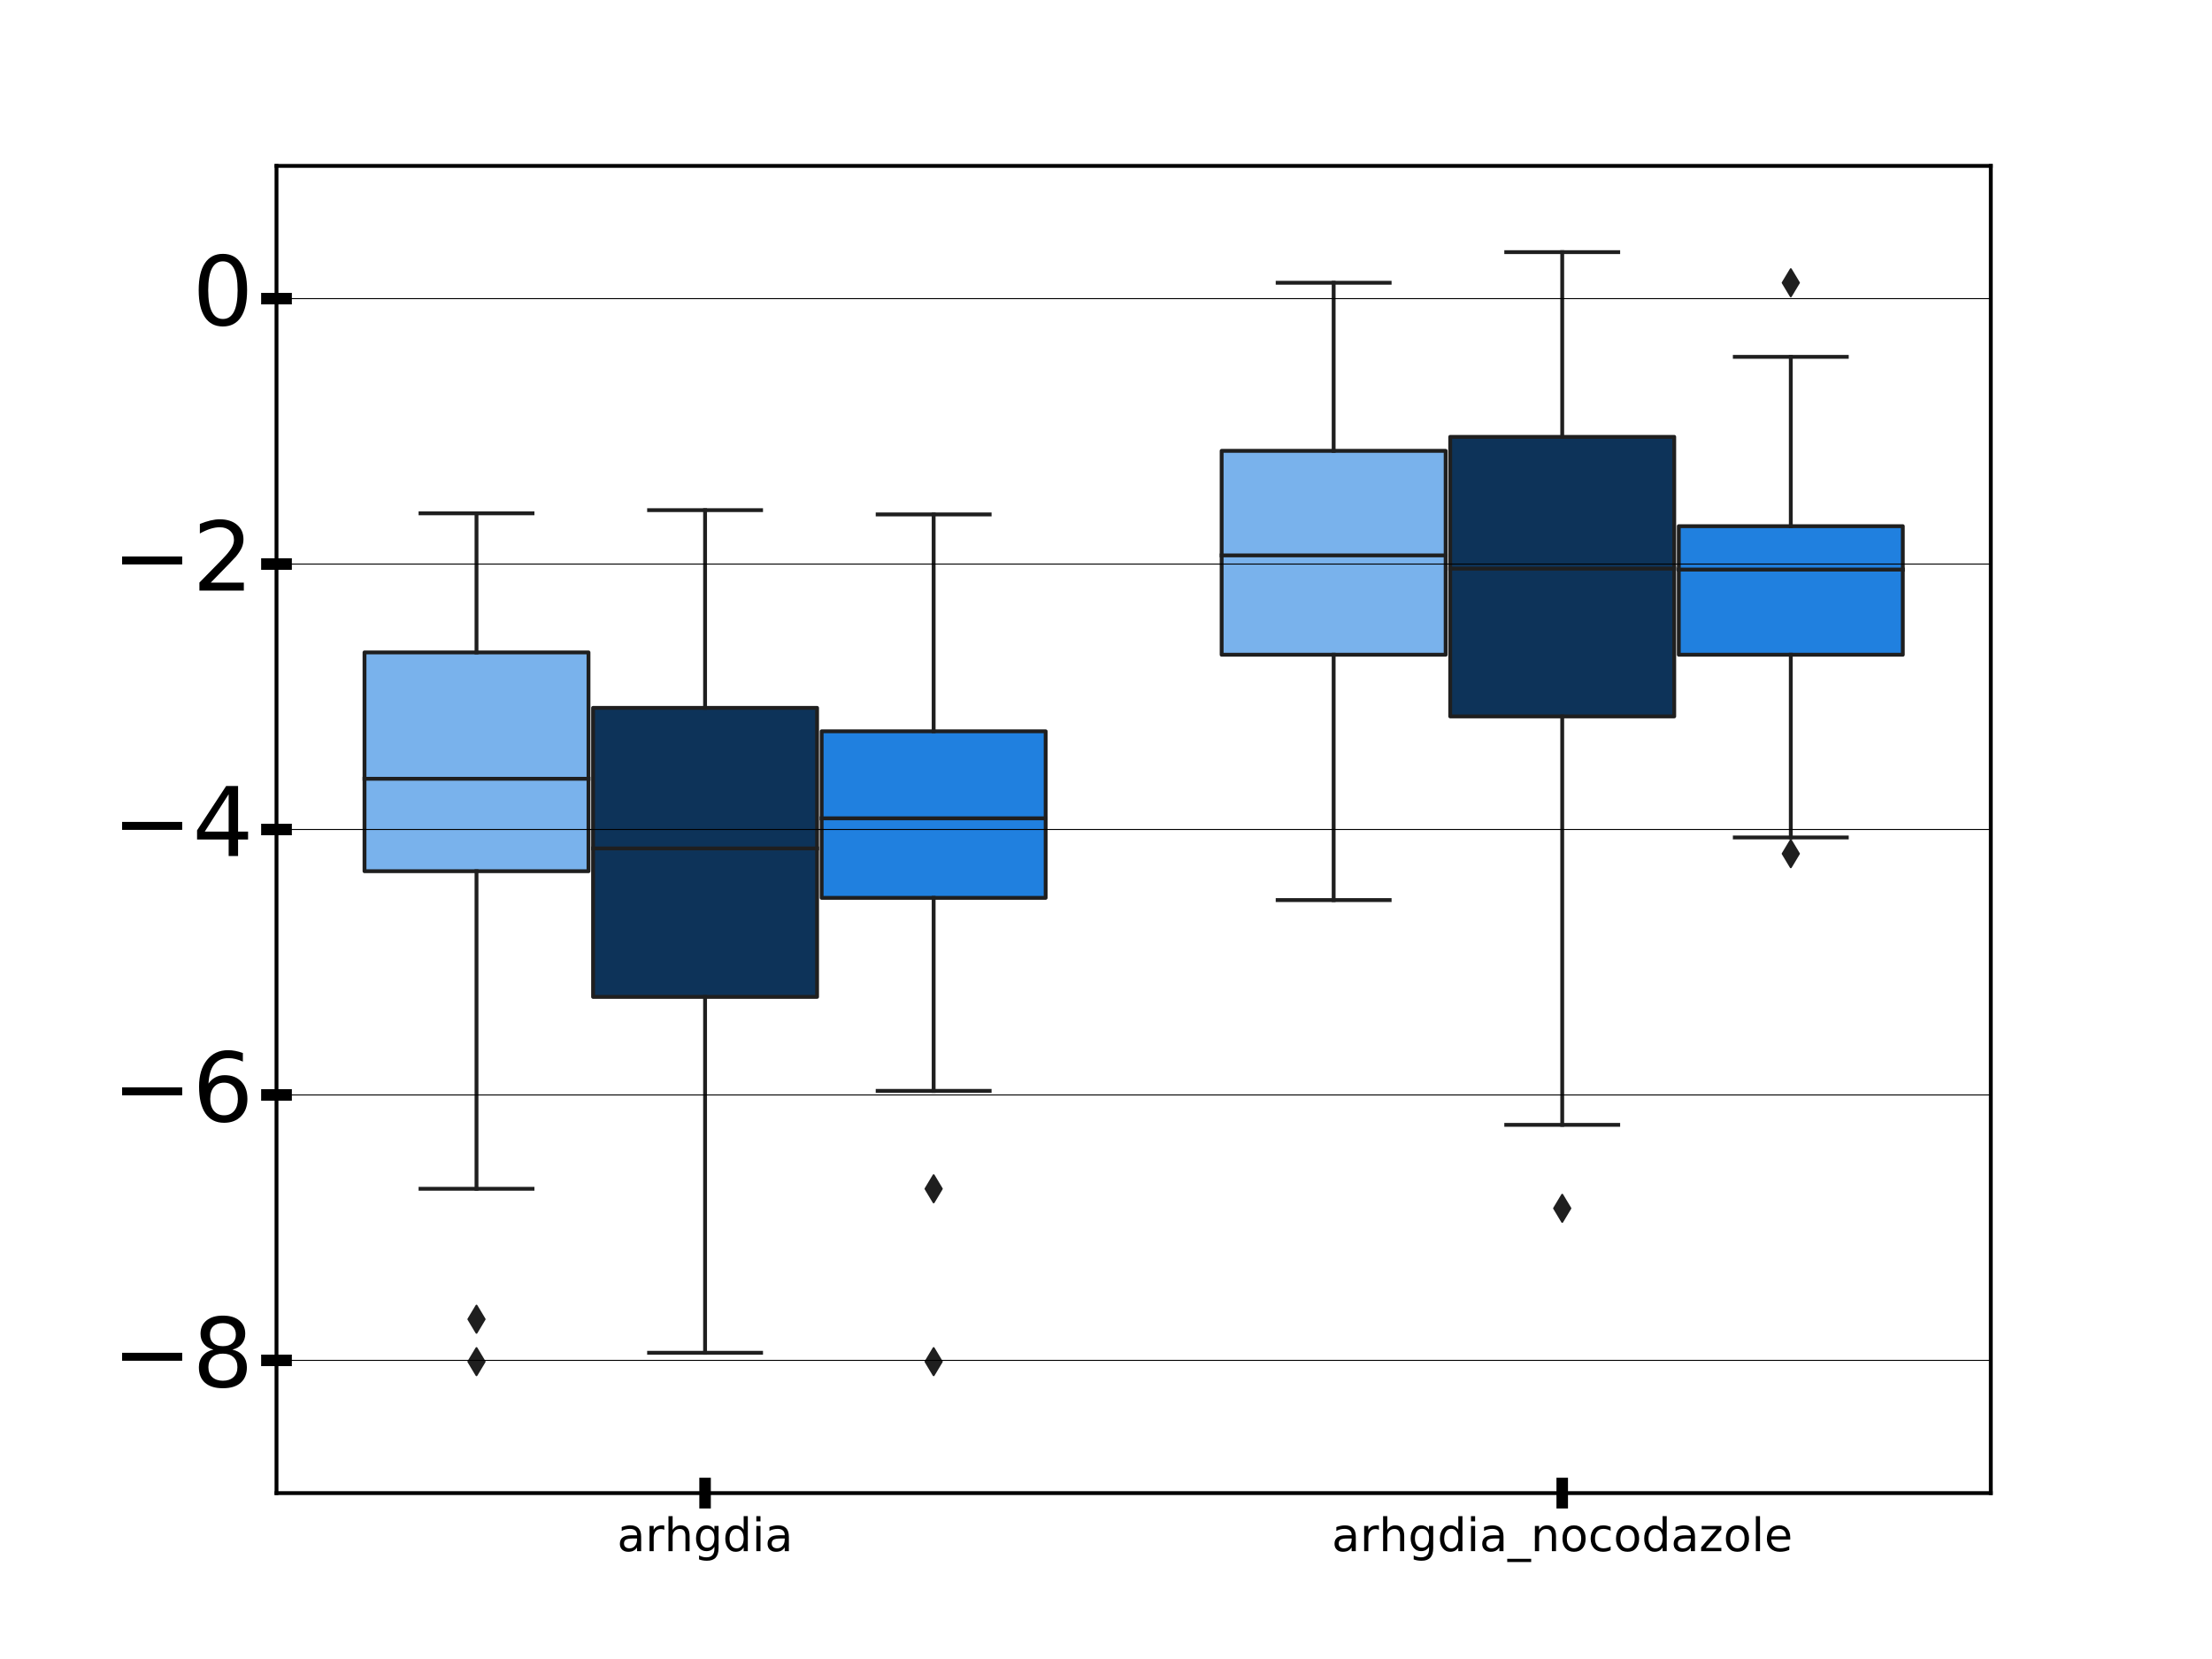 <?xml version="1.0" encoding="utf-8" standalone="no"?>
<!DOCTYPE svg PUBLIC "-//W3C//DTD SVG 1.1//EN"
  "http://www.w3.org/Graphics/SVG/1.1/DTD/svg11.dtd">
<!-- Created with matplotlib (http://matplotlib.org/) -->
<svg height="432pt" version="1.1" viewBox="0 0 576 432" width="576pt" xmlns="http://www.w3.org/2000/svg" xmlns:xlink="http://www.w3.org/1999/xlink">
 <defs>
  <style type="text/css">
*{stroke-linecap:butt;stroke-linejoin:round;stroke-miterlimit:100000;}
  </style>
 </defs>
 <g id="figure_1">
  <g id="patch_1">
   <path d="M 0 432 
L 576 432 
L 576 0 
L 0 0 
z
" style="fill:#ffffff;"/>
  </g>
  <g id="axes_1">
   <g id="patch_2">
    <path d="M 72 388.8 
L 518.4 388.8 
L 518.4 43.2 
L 72 43.2 
z
" style="fill:#ffffff;"/>
   </g>
   <g id="patch_3">
    <path clip-path="url(#p47c4f8c192)" d="M 94.915 226.864 
L 153.245 226.864 
L 153.245 169.886 
L 94.915 169.886 
L 94.915 226.864 
z
" style="fill:#79b2ec;stroke:#1f1f1f;stroke-linejoin:miter;"/>
   </g>
   <g id="patch_4">
    <path clip-path="url(#p47c4f8c192)" d="M 154.435 259.588 
L 212.765 259.588 
L 212.765 184.33 
L 154.435 184.33 
L 154.435 259.588 
z
" style="fill:#0d3359;stroke:#1f1f1f;stroke-linejoin:miter;"/>
   </g>
   <g id="patch_5">
    <path clip-path="url(#p47c4f8c192)" d="M 213.955 233.799 
L 272.285 233.799 
L 272.285 190.428 
L 213.955 190.428 
L 213.955 233.799 
z
" style="fill:#2080df;stroke:#1f1f1f;stroke-linejoin:miter;"/>
   </g>
   <g id="patch_6">
    <path clip-path="url(#p47c4f8c192)" d="M 318.115 170.494 
L 376.445 170.494 
L 376.445 117.396 
L 318.115 117.396 
L 318.115 170.494 
z
" style="fill:#79b2ec;stroke:#1f1f1f;stroke-linejoin:miter;"/>
   </g>
   <g id="patch_7">
    <path clip-path="url(#p47c4f8c192)" d="M 377.635 186.548 
L 435.965 186.548 
L 435.965 113.759 
L 377.635 113.759 
L 377.635 186.548 
z
" style="fill:#0d3359;stroke:#1f1f1f;stroke-linejoin:miter;"/>
   </g>
   <g id="patch_8">
    <path clip-path="url(#p47c4f8c192)" d="M 437.155 170.494 
L 495.485 170.494 
L 495.485 137.015 
L 437.155 137.015 
L 437.155 170.494 
z
" style="fill:#2080df;stroke:#1f1f1f;stroke-linejoin:miter;"/>
   </g>
   <g id="patch_9">
    <path clip-path="url(#p47c4f8c192)" d="M 183.6 77.76 
L 183.6 77.76 
L 183.6 77.76 
L 183.6 77.76 
z
" style="fill:#79b2ec;stroke:#1f1f1f;stroke-linejoin:miter;stroke-width:0.5;"/>
   </g>
   <g id="patch_10">
    <path clip-path="url(#p47c4f8c192)" d="M 183.6 77.76 
L 183.6 77.76 
L 183.6 77.76 
L 183.6 77.76 
z
" style="fill:#0d3359;stroke:#1f1f1f;stroke-linejoin:miter;stroke-width:0.5;"/>
   </g>
   <g id="patch_11">
    <path clip-path="url(#p47c4f8c192)" d="M 183.6 77.76 
L 183.6 77.76 
L 183.6 77.76 
L 183.6 77.76 
z
" style="fill:#2080df;stroke:#1f1f1f;stroke-linejoin:miter;stroke-width:0.5;"/>
   </g>
   <g id="line2d_1">
    <path clip-path="url(#p47c4f8c192)" d="M 124.08 226.864 
L 124.08 309.558 
" style="fill:none;stroke:#1f1f1f;stroke-linecap:square;"/>
   </g>
   <g id="line2d_2">
    <path clip-path="url(#p47c4f8c192)" d="M 124.08 169.886 
L 124.08 133.669 
" style="fill:none;stroke:#1f1f1f;stroke-linecap:square;"/>
   </g>
   <g id="line2d_3">
    <path clip-path="url(#p47c4f8c192)" d="M 109.498 309.558 
L 138.662 309.558 
" style="fill:none;stroke:#1f1f1f;stroke-linecap:square;"/>
   </g>
   <g id="line2d_4">
    <path clip-path="url(#p47c4f8c192)" d="M 109.498 133.669 
L 138.662 133.669 
" style="fill:none;stroke:#1f1f1f;stroke-linecap:square;"/>
   </g>
   <g id="line2d_5">
    <path clip-path="url(#p47c4f8c192)" d="M 94.915 202.796 
L 153.245 202.796 
" style="fill:none;stroke:#1f1f1f;stroke-linecap:square;"/>
   </g>
   <g id="line2d_6">
    <defs>
     <path d="M -0 3.536 
L 2.121 0 
L -0 -3.536 
L -2.121 -0 
z
" id="m45571925a8" style="stroke:#1f1f1f;stroke-linejoin:miter;stroke-width:0.5;"/>
    </defs>
    <g clip-path="url(#p47c4f8c192)">
     <use style="fill:#1f1f1f;stroke:#1f1f1f;stroke-linejoin:miter;stroke-width:0.5;" x="124.08" xlink:href="#m45571925a8" y="343.519"/>
     <use style="fill:#1f1f1f;stroke:#1f1f1f;stroke-linejoin:miter;stroke-width:0.5;" x="124.08" xlink:href="#m45571925a8" y="354.57"/>
    </g>
   </g>
   <g id="line2d_7">
    <path clip-path="url(#p47c4f8c192)" d="M 183.6 259.588 
L 183.6 352.263 
" style="fill:none;stroke:#1f1f1f;stroke-linecap:square;"/>
   </g>
   <g id="line2d_8">
    <path clip-path="url(#p47c4f8c192)" d="M 183.6 184.33 
L 183.6 132.84 
" style="fill:none;stroke:#1f1f1f;stroke-linecap:square;"/>
   </g>
   <g id="line2d_9">
    <path clip-path="url(#p47c4f8c192)" d="M 169.018 352.263 
L 198.182 352.263 
" style="fill:none;stroke:#1f1f1f;stroke-linecap:square;"/>
   </g>
   <g id="line2d_10">
    <path clip-path="url(#p47c4f8c192)" d="M 169.018 132.84 
L 198.182 132.84 
" style="fill:none;stroke:#1f1f1f;stroke-linecap:square;"/>
   </g>
   <g id="line2d_11">
    <path clip-path="url(#p47c4f8c192)" d="M 154.435 220.93 
L 212.765 220.93 
" style="fill:none;stroke:#1f1f1f;stroke-linecap:square;"/>
   </g>
   <g id="line2d_12">
    <g clip-path="url(#p47c4f8c192)">
     <use style="fill:#1f1f1f;stroke:#1f1f1f;stroke-linejoin:miter;stroke-width:0.5;" x="6.95306663959e-310" xlink:href="#m45571925a8" y="6.94414767657e-310"/>
    </g>
   </g>
   <g id="line2d_13">
    <path clip-path="url(#p47c4f8c192)" d="M 243.12 233.799 
L 243.12 284.067 
" style="fill:none;stroke:#1f1f1f;stroke-linecap:square;"/>
   </g>
   <g id="line2d_14">
    <path clip-path="url(#p47c4f8c192)" d="M 243.12 190.428 
L 243.12 133.954 
" style="fill:none;stroke:#1f1f1f;stroke-linecap:square;"/>
   </g>
   <g id="line2d_15">
    <path clip-path="url(#p47c4f8c192)" d="M 228.538 284.067 
L 257.702 284.067 
" style="fill:none;stroke:#1f1f1f;stroke-linecap:square;"/>
   </g>
   <g id="line2d_16">
    <path clip-path="url(#p47c4f8c192)" d="M 228.538 133.954 
L 257.702 133.954 
" style="fill:none;stroke:#1f1f1f;stroke-linecap:square;"/>
   </g>
   <g id="line2d_17">
    <path clip-path="url(#p47c4f8c192)" d="M 213.955 213.089 
L 272.285 213.089 
" style="fill:none;stroke:#1f1f1f;stroke-linecap:square;"/>
   </g>
   <g id="line2d_18">
    <g clip-path="url(#p47c4f8c192)">
     <use style="fill:#1f1f1f;stroke:#1f1f1f;stroke-linejoin:miter;stroke-width:0.5;" x="243.12" xlink:href="#m45571925a8" y="309.558"/>
     <use style="fill:#1f1f1f;stroke:#1f1f1f;stroke-linejoin:miter;stroke-width:0.5;" x="243.12" xlink:href="#m45571925a8" y="354.57"/>
    </g>
   </g>
   <g id="line2d_19">
    <path clip-path="url(#p47c4f8c192)" d="M 347.28 170.494 
L 347.28 234.379 
" style="fill:none;stroke:#1f1f1f;stroke-linecap:square;"/>
   </g>
   <g id="line2d_20">
    <path clip-path="url(#p47c4f8c192)" d="M 347.28 117.396 
L 347.28 73.629 
" style="fill:none;stroke:#1f1f1f;stroke-linecap:square;"/>
   </g>
   <g id="line2d_21">
    <path clip-path="url(#p47c4f8c192)" d="M 332.698 234.379 
L 361.862 234.379 
" style="fill:none;stroke:#1f1f1f;stroke-linecap:square;"/>
   </g>
   <g id="line2d_22">
    <path clip-path="url(#p47c4f8c192)" d="M 332.698 73.629 
L 361.862 73.629 
" style="fill:none;stroke:#1f1f1f;stroke-linecap:square;"/>
   </g>
   <g id="line2d_23">
    <path clip-path="url(#p47c4f8c192)" d="M 318.115 144.62 
L 376.445 144.62 
" style="fill:none;stroke:#1f1f1f;stroke-linecap:square;"/>
   </g>
   <g id="line2d_24"/>
   <g id="line2d_25">
    <path clip-path="url(#p47c4f8c192)" d="M 406.8 186.548 
L 406.8 292.911 
" style="fill:none;stroke:#1f1f1f;stroke-linecap:square;"/>
   </g>
   <g id="line2d_26">
    <path clip-path="url(#p47c4f8c192)" d="M 406.8 113.759 
L 406.8 65.656 
" style="fill:none;stroke:#1f1f1f;stroke-linecap:square;"/>
   </g>
   <g id="line2d_27">
    <path clip-path="url(#p47c4f8c192)" d="M 392.218 292.911 
L 421.382 292.911 
" style="fill:none;stroke:#1f1f1f;stroke-linecap:square;"/>
   </g>
   <g id="line2d_28">
    <path clip-path="url(#p47c4f8c192)" d="M 392.218 65.656 
L 421.382 65.656 
" style="fill:none;stroke:#1f1f1f;stroke-linecap:square;"/>
   </g>
   <g id="line2d_29">
    <path clip-path="url(#p47c4f8c192)" d="M 377.635 148.071 
L 435.965 148.071 
" style="fill:none;stroke:#1f1f1f;stroke-linecap:square;"/>
   </g>
   <g id="line2d_30">
    <g clip-path="url(#p47c4f8c192)">
     <use style="fill:#1f1f1f;stroke:#1f1f1f;stroke-linejoin:miter;stroke-width:0.5;" x="406.8" xlink:href="#m45571925a8" y="314.643"/>
    </g>
   </g>
   <g id="line2d_31">
    <path clip-path="url(#p47c4f8c192)" d="M 466.32 170.494 
L 466.32 218.07 
" style="fill:none;stroke:#1f1f1f;stroke-linecap:square;"/>
   </g>
   <g id="line2d_32">
    <path clip-path="url(#p47c4f8c192)" d="M 466.32 137.015 
L 466.32 92.914 
" style="fill:none;stroke:#1f1f1f;stroke-linecap:square;"/>
   </g>
   <g id="line2d_33">
    <path clip-path="url(#p47c4f8c192)" d="M 451.738 218.07 
L 480.902 218.07 
" style="fill:none;stroke:#1f1f1f;stroke-linecap:square;"/>
   </g>
   <g id="line2d_34">
    <path clip-path="url(#p47c4f8c192)" d="M 451.738 92.914 
L 480.902 92.914 
" style="fill:none;stroke:#1f1f1f;stroke-linecap:square;"/>
   </g>
   <g id="line2d_35">
    <path clip-path="url(#p47c4f8c192)" d="M 437.155 148.316 
L 495.485 148.316 
" style="fill:none;stroke:#1f1f1f;stroke-linecap:square;"/>
   </g>
   <g id="line2d_36">
    <g clip-path="url(#p47c4f8c192)">
     <use style="fill:#1f1f1f;stroke:#1f1f1f;stroke-linejoin:miter;stroke-width:0.5;" x="466.32" xlink:href="#m45571925a8" y="222.301"/>
     <use style="fill:#1f1f1f;stroke:#1f1f1f;stroke-linejoin:miter;stroke-width:0.5;" x="466.32" xlink:href="#m45571925a8" y="73.629"/>
    </g>
   </g>
   <g id="patch_12">
    <path d="M 72 43.2 
L 518.4 43.2 
" style="fill:none;stroke:#000000;stroke-linecap:square;stroke-linejoin:miter;"/>
   </g>
   <g id="patch_13">
    <path d="M 518.4 388.8 
L 518.4 43.2 
" style="fill:none;stroke:#000000;stroke-linecap:square;stroke-linejoin:miter;"/>
   </g>
   <g id="patch_14">
    <path d="M 72 388.8 
L 518.4 388.8 
" style="fill:none;stroke:#000000;stroke-linecap:square;stroke-linejoin:miter;"/>
   </g>
   <g id="patch_15">
    <path d="M 72 388.8 
L 72 43.2 
" style="fill:none;stroke:#000000;stroke-linecap:square;stroke-linejoin:miter;"/>
   </g>
   <g id="matplotlib.axis_1">
    <g id="xtick_1">
     <g id="line2d_37">
      <defs>
       <path d="M 0 4 
L 0 -4 
" id="m1f2b47a6d1" style="stroke:#000000;stroke-width:3.0;"/>
      </defs>
      <g>
       <use style="stroke:#000000;stroke-width:3.0;" x="183.6" xlink:href="#m1f2b47a6d1" y="388.8"/>
      </g>
     </g>
     <g id="text_1">
      <!-- arhgdia -->
      <defs>
       <path d="M 34.281 27.484 
Q 23.391 27.484 19.188 25 
Q 14.984 22.516 14.984 16.5 
Q 14.984 11.719 18.141 8.906 
Q 21.297 6.109 26.703 6.109 
Q 34.188 6.109 38.703 11.406 
Q 43.219 16.703 43.219 25.484 
L 43.219 27.484 
z
M 52.203 31.203 
L 52.203 0 
L 43.219 0 
L 43.219 8.297 
Q 40.141 3.328 35.547 0.953 
Q 30.953 -1.422 24.312 -1.422 
Q 15.922 -1.422 10.953 3.297 
Q 6 8.016 6 15.922 
Q 6 25.141 12.172 29.828 
Q 18.359 34.516 30.609 34.516 
L 43.219 34.516 
L 43.219 35.406 
Q 43.219 41.609 39.141 45 
Q 35.062 48.391 27.688 48.391 
Q 23 48.391 18.547 47.266 
Q 14.109 46.141 10.016 43.891 
L 10.016 52.203 
Q 14.938 54.109 19.578 55.047 
Q 24.219 56 28.609 56 
Q 40.484 56 46.344 49.844 
Q 52.203 43.703 52.203 31.203 
" id="BitstreamVeraSans-Roman-61"/>
       <path d="M 9.422 54.688 
L 18.406 54.688 
L 18.406 0 
L 9.422 0 
z
M 9.422 75.984 
L 18.406 75.984 
L 18.406 64.594 
L 9.422 64.594 
z
" id="BitstreamVeraSans-Roman-69"/>
       <path d="M 54.891 33.016 
L 54.891 0 
L 45.906 0 
L 45.906 32.719 
Q 45.906 40.484 42.875 44.328 
Q 39.844 48.188 33.797 48.188 
Q 26.516 48.188 22.312 43.547 
Q 18.109 38.922 18.109 30.906 
L 18.109 0 
L 9.078 0 
L 9.078 75.984 
L 18.109 75.984 
L 18.109 46.188 
Q 21.344 51.125 25.703 53.562 
Q 30.078 56 35.797 56 
Q 45.219 56 50.047 50.172 
Q 54.891 44.344 54.891 33.016 
" id="BitstreamVeraSans-Roman-68"/>
       <path d="M 45.406 46.391 
L 45.406 75.984 
L 54.391 75.984 
L 54.391 0 
L 45.406 0 
L 45.406 8.203 
Q 42.578 3.328 38.25 0.953 
Q 33.938 -1.422 27.875 -1.422 
Q 17.969 -1.422 11.734 6.484 
Q 5.516 14.406 5.516 27.297 
Q 5.516 40.188 11.734 48.094 
Q 17.969 56 27.875 56 
Q 33.938 56 38.25 53.625 
Q 42.578 51.266 45.406 46.391 
M 14.797 27.297 
Q 14.797 17.391 18.875 11.75 
Q 22.953 6.109 30.078 6.109 
Q 37.203 6.109 41.297 11.75 
Q 45.406 17.391 45.406 27.297 
Q 45.406 37.203 41.297 42.844 
Q 37.203 48.484 30.078 48.484 
Q 22.953 48.484 18.875 42.844 
Q 14.797 37.203 14.797 27.297 
" id="BitstreamVeraSans-Roman-64"/>
       <path d="M 45.406 27.984 
Q 45.406 37.75 41.375 43.109 
Q 37.359 48.484 30.078 48.484 
Q 22.859 48.484 18.828 43.109 
Q 14.797 37.75 14.797 27.984 
Q 14.797 18.266 18.828 12.891 
Q 22.859 7.516 30.078 7.516 
Q 37.359 7.516 41.375 12.891 
Q 45.406 18.266 45.406 27.984 
M 54.391 6.781 
Q 54.391 -7.172 48.188 -13.984 
Q 42 -20.797 29.203 -20.797 
Q 24.469 -20.797 20.266 -20.094 
Q 16.062 -19.391 12.109 -17.922 
L 12.109 -9.188 
Q 16.062 -11.328 19.922 -12.344 
Q 23.781 -13.375 27.781 -13.375 
Q 36.625 -13.375 41.016 -8.766 
Q 45.406 -4.156 45.406 5.172 
L 45.406 9.625 
Q 42.625 4.781 38.281 2.391 
Q 33.938 0 27.875 0 
Q 17.828 0 11.672 7.656 
Q 5.516 15.328 5.516 27.984 
Q 5.516 40.672 11.672 48.328 
Q 17.828 56 27.875 56 
Q 33.938 56 38.281 53.609 
Q 42.625 51.219 45.406 46.391 
L 45.406 54.688 
L 54.391 54.688 
z
" id="BitstreamVeraSans-Roman-67"/>
       <path d="M 41.109 46.297 
Q 39.594 47.172 37.812 47.578 
Q 36.031 48 33.891 48 
Q 26.266 48 22.188 43.047 
Q 18.109 38.094 18.109 28.812 
L 18.109 0 
L 9.078 0 
L 9.078 54.688 
L 18.109 54.688 
L 18.109 46.188 
Q 20.953 51.172 25.484 53.578 
Q 30.031 56 36.531 56 
Q 37.453 56 38.578 55.875 
Q 39.703 55.766 41.062 55.516 
z
" id="BitstreamVeraSans-Roman-72"/>
      </defs>
      <g transform="translate(160.693 403.918)scale(0.12 -0.12)">
       <use xlink:href="#BitstreamVeraSans-Roman-61"/>
       <use x="61.279" xlink:href="#BitstreamVeraSans-Roman-72"/>
       <use x="102.377" xlink:href="#BitstreamVeraSans-Roman-68"/>
       <use x="165.756" xlink:href="#BitstreamVeraSans-Roman-67"/>
       <use x="229.232" xlink:href="#BitstreamVeraSans-Roman-64"/>
       <use x="292.709" xlink:href="#BitstreamVeraSans-Roman-69"/>
       <use x="320.492" xlink:href="#BitstreamVeraSans-Roman-61"/>
      </g>
     </g>
    </g>
    <g id="xtick_2">
     <g id="line2d_38">
      <g>
       <use style="stroke:#000000;stroke-width:3.0;" x="406.8" xlink:href="#m1f2b47a6d1" y="388.8"/>
      </g>
     </g>
     <g id="text_2">
      <!-- arhgdia_nocodazole -->
      <defs>
       <path d="M 50.984 -16.609 
L 50.984 -23.578 
L -0.984 -23.578 
L -0.984 -16.609 
z
" id="BitstreamVeraSans-Roman-5f"/>
       <path d="M 54.891 33.016 
L 54.891 0 
L 45.906 0 
L 45.906 32.719 
Q 45.906 40.484 42.875 44.328 
Q 39.844 48.188 33.797 48.188 
Q 26.516 48.188 22.312 43.547 
Q 18.109 38.922 18.109 30.906 
L 18.109 0 
L 9.078 0 
L 9.078 54.688 
L 18.109 54.688 
L 18.109 46.188 
Q 21.344 51.125 25.703 53.562 
Q 30.078 56 35.797 56 
Q 45.219 56 50.047 50.172 
Q 54.891 44.344 54.891 33.016 
" id="BitstreamVeraSans-Roman-6e"/>
       <path d="M 30.609 48.391 
Q 23.391 48.391 19.188 42.75 
Q 14.984 37.109 14.984 27.297 
Q 14.984 17.484 19.156 11.844 
Q 23.344 6.203 30.609 6.203 
Q 37.797 6.203 41.984 11.859 
Q 46.188 17.531 46.188 27.297 
Q 46.188 37.016 41.984 42.703 
Q 37.797 48.391 30.609 48.391 
M 30.609 56 
Q 42.328 56 49.016 48.375 
Q 55.719 40.766 55.719 27.297 
Q 55.719 13.875 49.016 6.219 
Q 42.328 -1.422 30.609 -1.422 
Q 18.844 -1.422 12.172 6.219 
Q 5.516 13.875 5.516 27.297 
Q 5.516 40.766 12.172 48.375 
Q 18.844 56 30.609 56 
" id="BitstreamVeraSans-Roman-6f"/>
       <path d="M 9.422 75.984 
L 18.406 75.984 
L 18.406 0 
L 9.422 0 
z
" id="BitstreamVeraSans-Roman-6c"/>
       <path d="M 5.516 54.688 
L 48.188 54.688 
L 48.188 46.484 
L 14.406 7.172 
L 48.188 7.172 
L 48.188 0 
L 4.297 0 
L 4.297 8.203 
L 38.094 47.516 
L 5.516 47.516 
z
" id="BitstreamVeraSans-Roman-7a"/>
       <path d="M 56.203 29.594 
L 56.203 25.203 
L 14.891 25.203 
Q 15.484 15.922 20.484 11.062 
Q 25.484 6.203 34.422 6.203 
Q 39.594 6.203 44.453 7.469 
Q 49.312 8.734 54.109 11.281 
L 54.109 2.781 
Q 49.266 0.734 44.188 -0.344 
Q 39.109 -1.422 33.891 -1.422 
Q 20.797 -1.422 13.156 6.188 
Q 5.516 13.812 5.516 26.812 
Q 5.516 40.234 12.766 48.109 
Q 20.016 56 32.328 56 
Q 43.359 56 49.781 48.891 
Q 56.203 41.797 56.203 29.594 
M 47.219 32.234 
Q 47.125 39.594 43.094 43.984 
Q 39.062 48.391 32.422 48.391 
Q 24.906 48.391 20.391 44.141 
Q 15.875 39.891 15.188 32.172 
z
" id="BitstreamVeraSans-Roman-65"/>
       <path d="M 48.781 52.594 
L 48.781 44.188 
Q 44.969 46.297 41.141 47.344 
Q 37.312 48.391 33.406 48.391 
Q 24.656 48.391 19.812 42.844 
Q 14.984 37.312 14.984 27.297 
Q 14.984 17.281 19.812 11.734 
Q 24.656 6.203 33.406 6.203 
Q 37.312 6.203 41.141 7.25 
Q 44.969 8.297 48.781 10.406 
L 48.781 2.094 
Q 45.016 0.344 40.984 -0.531 
Q 36.969 -1.422 32.422 -1.422 
Q 20.062 -1.422 12.781 6.344 
Q 5.516 14.109 5.516 27.297 
Q 5.516 40.672 12.859 48.328 
Q 20.219 56 33.016 56 
Q 37.156 56 41.109 55.141 
Q 45.062 54.297 48.781 52.594 
" id="BitstreamVeraSans-Roman-63"/>
      </defs>
      <g transform="translate(346.784 403.918)scale(0.12 -0.12)">
       <use xlink:href="#BitstreamVeraSans-Roman-61"/>
       <use x="61.279" xlink:href="#BitstreamVeraSans-Roman-72"/>
       <use x="102.377" xlink:href="#BitstreamVeraSans-Roman-68"/>
       <use x="165.756" xlink:href="#BitstreamVeraSans-Roman-67"/>
       <use x="229.232" xlink:href="#BitstreamVeraSans-Roman-64"/>
       <use x="292.709" xlink:href="#BitstreamVeraSans-Roman-69"/>
       <use x="320.492" xlink:href="#BitstreamVeraSans-Roman-61"/>
       <use x="381.771" xlink:href="#BitstreamVeraSans-Roman-5f"/>
       <use x="431.771" xlink:href="#BitstreamVeraSans-Roman-6e"/>
       <use x="495.15" xlink:href="#BitstreamVeraSans-Roman-6f"/>
       <use x="556.332" xlink:href="#BitstreamVeraSans-Roman-63"/>
       <use x="611.312" xlink:href="#BitstreamVeraSans-Roman-6f"/>
       <use x="672.494" xlink:href="#BitstreamVeraSans-Roman-64"/>
       <use x="735.971" xlink:href="#BitstreamVeraSans-Roman-61"/>
       <use x="797.25" xlink:href="#BitstreamVeraSans-Roman-7a"/>
       <use x="849.74" xlink:href="#BitstreamVeraSans-Roman-6f"/>
       <use x="910.922" xlink:href="#BitstreamVeraSans-Roman-6c"/>
       <use x="938.705" xlink:href="#BitstreamVeraSans-Roman-65"/>
      </g>
     </g>
    </g>
   </g>
   <g id="matplotlib.axis_2">
    <g id="ytick_1">
     <g id="line2d_39">
      <path clip-path="url(#p47c4f8c192)" d="M 72 354.24 
L 518.4 354.24 
" style="fill:none;stroke:#000000;stroke-linecap:square;stroke-width:0.25;"/>
     </g>
     <g id="line2d_40">
      <defs>
       <path d="M 4 0 
L -4 -0 
" id="m85addca126" style="stroke:#000000;stroke-width:3.0;"/>
      </defs>
      <g>
       <use style="stroke:#000000;stroke-width:3.0;" x="72.0" xlink:href="#m85addca126" y="354.24"/>
      </g>
     </g>
     <g id="text_3">
      <!-- −8 -->
      <defs>
       <path d="M 10.594 35.5 
L 73.188 35.5 
L 73.188 27.203 
L 10.594 27.203 
z
" id="BitstreamVeraSans-Roman-2212"/>
       <path d="M 31.781 34.625 
Q 24.75 34.625 20.719 30.859 
Q 16.703 27.094 16.703 20.516 
Q 16.703 13.922 20.719 10.156 
Q 24.75 6.391 31.781 6.391 
Q 38.812 6.391 42.859 10.172 
Q 46.922 13.969 46.922 20.516 
Q 46.922 27.094 42.891 30.859 
Q 38.875 34.625 31.781 34.625 
M 21.922 38.812 
Q 15.578 40.375 12.031 44.719 
Q 8.5 49.078 8.5 55.328 
Q 8.5 64.062 14.719 69.141 
Q 20.953 74.219 31.781 74.219 
Q 42.672 74.219 48.875 69.141 
Q 55.078 64.062 55.078 55.328 
Q 55.078 49.078 51.531 44.719 
Q 48 40.375 41.703 38.812 
Q 48.828 37.156 52.797 32.312 
Q 56.781 27.484 56.781 20.516 
Q 56.781 9.906 50.312 4.234 
Q 43.844 -1.422 31.781 -1.422 
Q 19.734 -1.422 13.25 4.234 
Q 6.781 9.906 6.781 20.516 
Q 6.781 27.484 10.781 32.312 
Q 14.797 37.156 21.922 38.812 
M 18.312 54.391 
Q 18.312 48.734 21.844 45.562 
Q 25.391 42.391 31.781 42.391 
Q 38.141 42.391 41.719 45.562 
Q 45.312 48.734 45.312 54.391 
Q 45.312 60.062 41.719 63.234 
Q 38.141 66.406 31.781 66.406 
Q 25.391 66.406 21.844 63.234 
Q 18.312 60.062 18.312 54.391 
" id="BitstreamVeraSans-Roman-38"/>
      </defs>
      <g transform="translate(29.145 361.138)scale(0.25 -0.25)">
       <use xlink:href="#BitstreamVeraSans-Roman-2212"/>
       <use x="83.789" xlink:href="#BitstreamVeraSans-Roman-38"/>
      </g>
     </g>
    </g>
    <g id="ytick_2">
     <g id="line2d_41">
      <path clip-path="url(#p47c4f8c192)" d="M 72 285.12 
L 518.4 285.12 
" style="fill:none;stroke:#000000;stroke-linecap:square;stroke-width:0.25;"/>
     </g>
     <g id="line2d_42">
      <g>
       <use style="stroke:#000000;stroke-width:3.0;" x="72.0" xlink:href="#m85addca126" y="285.12"/>
      </g>
     </g>
     <g id="text_4">
      <!-- −6 -->
      <defs>
       <path d="M 33.016 40.375 
Q 26.375 40.375 22.484 35.828 
Q 18.609 31.297 18.609 23.391 
Q 18.609 15.531 22.484 10.953 
Q 26.375 6.391 33.016 6.391 
Q 39.656 6.391 43.531 10.953 
Q 47.406 15.531 47.406 23.391 
Q 47.406 31.297 43.531 35.828 
Q 39.656 40.375 33.016 40.375 
M 52.594 71.297 
L 52.594 62.312 
Q 48.875 64.062 45.094 64.984 
Q 41.312 65.922 37.594 65.922 
Q 27.828 65.922 22.672 59.328 
Q 17.531 52.734 16.797 39.406 
Q 19.672 43.656 24.016 45.922 
Q 28.375 48.188 33.594 48.188 
Q 44.578 48.188 50.953 41.516 
Q 57.328 34.859 57.328 23.391 
Q 57.328 12.156 50.688 5.359 
Q 44.047 -1.422 33.016 -1.422 
Q 20.359 -1.422 13.672 8.266 
Q 6.984 17.969 6.984 36.375 
Q 6.984 53.656 15.188 63.938 
Q 23.391 74.219 37.203 74.219 
Q 40.922 74.219 44.703 73.484 
Q 48.484 72.75 52.594 71.297 
" id="BitstreamVeraSans-Roman-36"/>
      </defs>
      <g transform="translate(29.145 292.018)scale(0.25 -0.25)">
       <use xlink:href="#BitstreamVeraSans-Roman-2212"/>
       <use x="83.789" xlink:href="#BitstreamVeraSans-Roman-36"/>
      </g>
     </g>
    </g>
    <g id="ytick_3">
     <g id="line2d_43">
      <path clip-path="url(#p47c4f8c192)" d="M 72 216 
L 518.4 216 
" style="fill:none;stroke:#000000;stroke-linecap:square;stroke-width:0.25;"/>
     </g>
     <g id="line2d_44">
      <g>
       <use style="stroke:#000000;stroke-width:3.0;" x="72.0" xlink:href="#m85addca126" y="216.0"/>
      </g>
     </g>
     <g id="text_5">
      <!-- −4 -->
      <defs>
       <path d="M 37.797 64.312 
L 12.891 25.391 
L 37.797 25.391 
z
M 35.203 72.906 
L 47.609 72.906 
L 47.609 25.391 
L 58.016 25.391 
L 58.016 17.188 
L 47.609 17.188 
L 47.609 0 
L 37.797 0 
L 37.797 17.188 
L 4.891 17.188 
L 4.891 26.703 
z
" id="BitstreamVeraSans-Roman-34"/>
      </defs>
      <g transform="translate(29.145 222.898)scale(0.25 -0.25)">
       <use xlink:href="#BitstreamVeraSans-Roman-2212"/>
       <use x="83.789" xlink:href="#BitstreamVeraSans-Roman-34"/>
      </g>
     </g>
    </g>
    <g id="ytick_4">
     <g id="line2d_45">
      <path clip-path="url(#p47c4f8c192)" d="M 72 146.88 
L 518.4 146.88 
" style="fill:none;stroke:#000000;stroke-linecap:square;stroke-width:0.25;"/>
     </g>
     <g id="line2d_46">
      <g>
       <use style="stroke:#000000;stroke-width:3.0;" x="72.0" xlink:href="#m85addca126" y="146.88"/>
      </g>
     </g>
     <g id="text_6">
      <!-- −2 -->
      <defs>
       <path d="M 19.188 8.297 
L 53.609 8.297 
L 53.609 0 
L 7.328 0 
L 7.328 8.297 
Q 12.938 14.109 22.625 23.891 
Q 32.328 33.688 34.812 36.531 
Q 39.547 41.844 41.422 45.531 
Q 43.312 49.219 43.312 52.781 
Q 43.312 58.594 39.234 62.25 
Q 35.156 65.922 28.609 65.922 
Q 23.969 65.922 18.812 64.312 
Q 13.672 62.703 7.812 59.422 
L 7.812 69.391 
Q 13.766 71.781 18.938 73 
Q 24.125 74.219 28.422 74.219 
Q 39.75 74.219 46.484 68.547 
Q 53.219 62.891 53.219 53.422 
Q 53.219 48.922 51.531 44.891 
Q 49.859 40.875 45.406 35.406 
Q 44.188 33.984 37.641 27.219 
Q 31.109 20.453 19.188 8.297 
" id="BitstreamVeraSans-Roman-32"/>
      </defs>
      <g transform="translate(29.145 153.778)scale(0.25 -0.25)">
       <use xlink:href="#BitstreamVeraSans-Roman-2212"/>
       <use x="83.789" xlink:href="#BitstreamVeraSans-Roman-32"/>
      </g>
     </g>
    </g>
    <g id="ytick_5">
     <g id="line2d_47">
      <path clip-path="url(#p47c4f8c192)" d="M 72 77.76 
L 518.4 77.76 
" style="fill:none;stroke:#000000;stroke-linecap:square;stroke-width:0.25;"/>
     </g>
     <g id="line2d_48">
      <g>
       <use style="stroke:#000000;stroke-width:3.0;" x="72.0" xlink:href="#m85addca126" y="77.76"/>
      </g>
     </g>
     <g id="text_7">
      <!-- 0 -->
      <defs>
       <path d="M 31.781 66.406 
Q 24.172 66.406 20.328 58.906 
Q 16.5 51.422 16.5 36.375 
Q 16.5 21.391 20.328 13.891 
Q 24.172 6.391 31.781 6.391 
Q 39.453 6.391 43.281 13.891 
Q 47.125 21.391 47.125 36.375 
Q 47.125 51.422 43.281 58.906 
Q 39.453 66.406 31.781 66.406 
M 31.781 74.219 
Q 44.047 74.219 50.516 64.516 
Q 56.984 54.828 56.984 36.375 
Q 56.984 17.969 50.516 8.266 
Q 44.047 -1.422 31.781 -1.422 
Q 19.531 -1.422 13.062 8.266 
Q 6.594 17.969 6.594 36.375 
Q 6.594 54.828 13.062 64.516 
Q 19.531 74.219 31.781 74.219 
" id="BitstreamVeraSans-Roman-30"/>
      </defs>
      <g transform="translate(50.094 84.658)scale(0.25 -0.25)">
       <use xlink:href="#BitstreamVeraSans-Roman-30"/>
      </g>
     </g>
    </g>
   </g>
  </g>
 </g>
 <defs>
  <clipPath id="p47c4f8c192">
   <rect height="345.6" width="446.4" x="72.0" y="43.2"/>
  </clipPath>
 </defs>
</svg>
